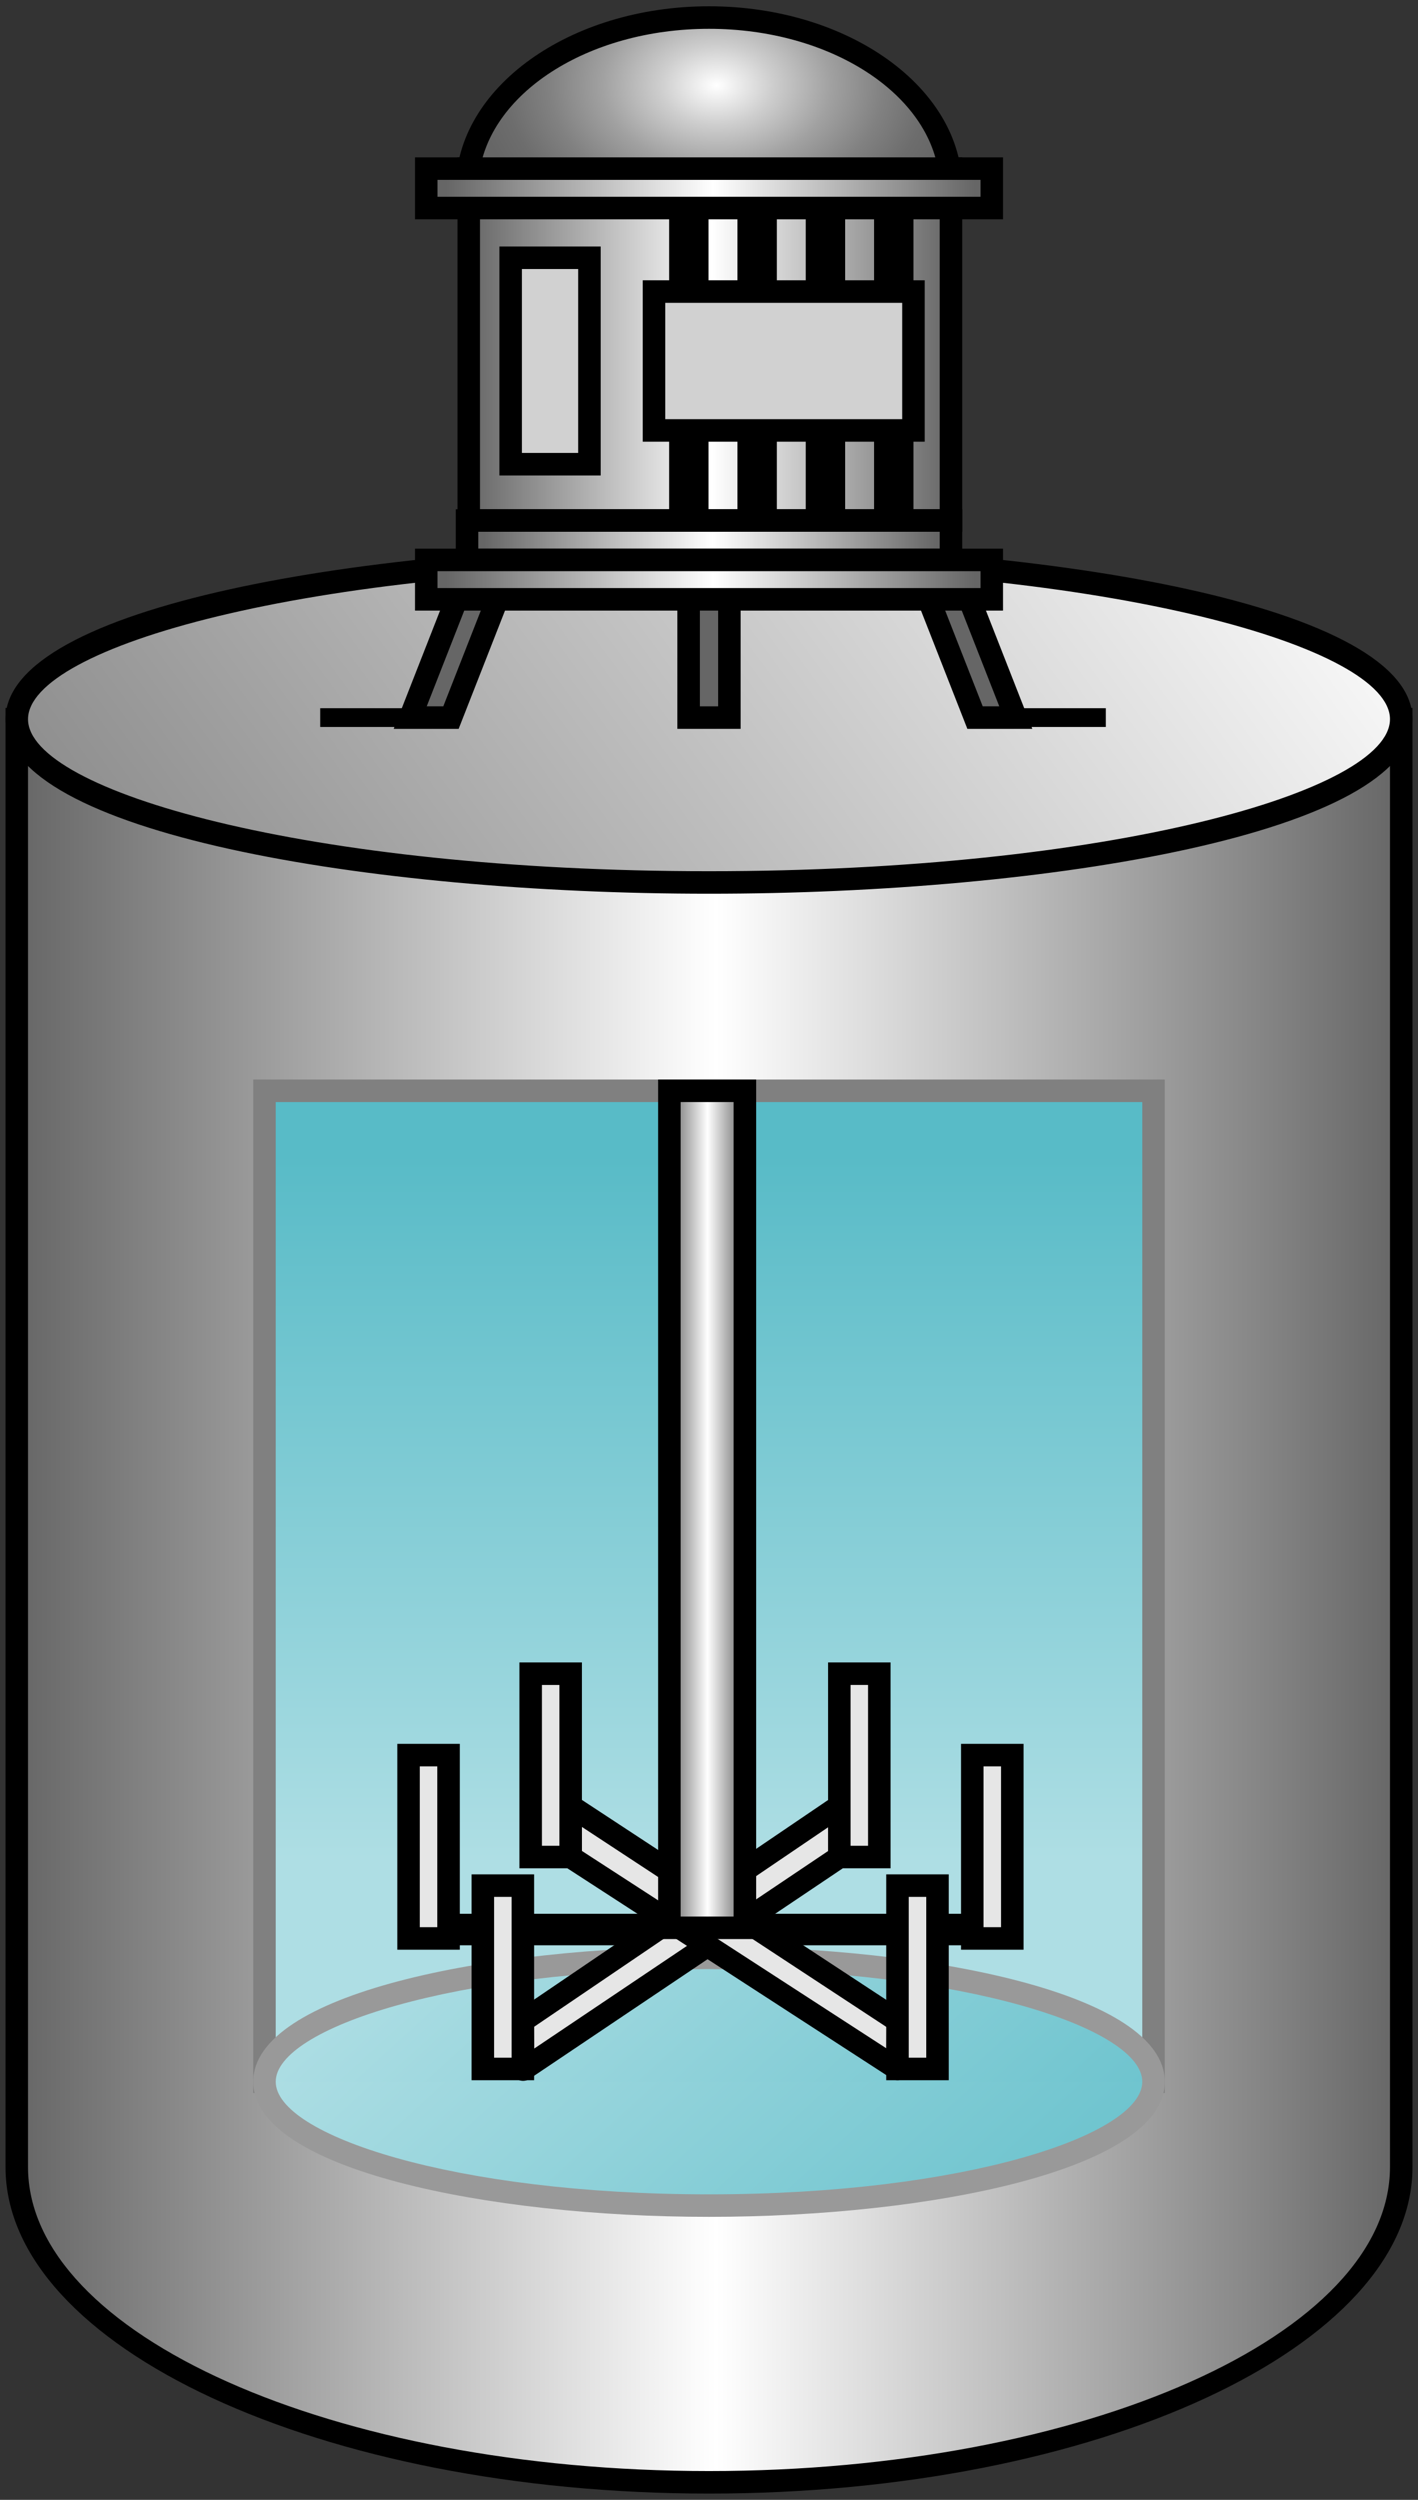 <?xml version="1.0" encoding="UTF-8" standalone="no"?>
<svg
   xmlns:a="http://ns.adobe.com/AdobeSVGViewerExtensions/3.0/"
   xmlns:dc="http://purl.org/dc/elements/1.1/"
   xmlns:cc="http://creativecommons.org/ns#"
   xmlns:rdf="http://www.w3.org/1999/02/22-rdf-syntax-ns#"
   xmlns:svg="http://www.w3.org/2000/svg"
   xmlns="http://www.w3.org/2000/svg"
   xmlns:sodipodi="http://sodipodi.sourceforge.net/DTD/sodipodi-0.dtd"
   xmlns:inkscape="http://www.inkscape.org/namespaces/inkscape"
   version="1.1"
   id="图层_1"
   x="0px"
   y="0px"
   width="63px"
   height="111px"
   viewBox="0 0 63 111"
   enable-background="new 0 0 63 111"
   xml:space="preserve"
   sodipodi:docname="搅拌机_11-01.svg"><rect x="0" y="0" width="63" height="111" fill="#333333" stroke="none"/><defs
   id="defs268" /><sodipodi:namedview
   pagecolor="#ffffff"
   bordercolor="#666666"
   borderopacity="1"
   objecttolerance="10"
   gridtolerance="10"
   guidetolerance="10"
   inkscape:pageopacity="0"
   inkscape:pageshadow="2"
   inkscape:window-width="640"
   inkscape:window-height="480"
   id="namedview266" />
<g
   id="g263">
	<g
   id="g196">
		<g
   id="g13">
			<linearGradient
   id="SVGID_1_"
   gradientUnits="userSpaceOnUse"
   x1="0.745"
   y1="71.077"
   x2="62.255"
   y2="71.077">
				<stop
   offset="0"
   style="stop-color:#666666"
   id="stop2" />
				<stop
   offset="0.505"
   style="stop-color:#FFFFFF"
   id="stop4" />
				<stop
   offset="1"
   style="stop-color:#666666"
   id="stop6" />
				<a:midPointStop
   offset="0"
   style="stop-color:#666666" />
				<a:midPointStop
   offset="0.5"
   style="stop-color:#666666" />
				<a:midPointStop
   offset="0.505"
   style="stop-color:#FFFFFF" />
				<a:midPointStop
   offset="0.5"
   style="stop-color:#FFFFFF" />
				<a:midPointStop
   offset="1"
   style="stop-color:#666666" />
			</linearGradient>
			<path
   fill="url(#SVGID_1_)"
   d="M0.745,31.934v64.287c0,7.732,13.77,14,30.755,14s30.755-6.268,30.755-14V31.934H0.745z"
   id="path9" />
			<path
   d="M31.5,110.721c-17.233,0-31.255-6.506-31.255-14.5V31.434h62.51v64.787C62.755,104.215,48.733,110.721,31.5,110.721z      M1.245,32.434v63.787c0,7.443,13.572,13.5,30.255,13.5s30.255-6.057,30.255-13.5V32.434H1.245z"
   id="path11" />
		</g>
		<g
   id="g40">
			<linearGradient
   id="SVGID_2_"
   gradientUnits="userSpaceOnUse"
   x1="69.339"
   y1="3.933"
   x2="-4.469"
   y2="58.551">
				<stop
   offset="0"
   style="stop-color:#666666"
   id="stop15" />
				<stop
   offset="0.007"
   style="stop-color:#787878"
   id="stop17" />
				<stop
   offset="0.023"
   style="stop-color:#9C9C9C"
   id="stop19" />
				<stop
   offset="0.041"
   style="stop-color:#BBBBBB"
   id="stop21" />
				<stop
   offset="0.06"
   style="stop-color:#D4D4D4"
   id="stop23" />
				<stop
   offset="0.081"
   style="stop-color:#E7E7E7"
   id="stop25" />
				<stop
   offset="0.106"
   style="stop-color:#F5F5F5"
   id="stop27" />
				<stop
   offset="0.137"
   style="stop-color:#FDFDFD"
   id="stop29" />
				<stop
   offset="0.194"
   style="stop-color:#FFFFFF"
   id="stop31" />
				<stop
   offset="1"
   style="stop-color:#666666"
   id="stop33" />
				<a:midPointStop
   offset="0"
   style="stop-color:#666666" />
				<a:midPointStop
   offset="0.184"
   style="stop-color:#666666" />
				<a:midPointStop
   offset="0.194"
   style="stop-color:#FFFFFF" />
				<a:midPointStop
   offset="0.5"
   style="stop-color:#FFFFFF" />
				<a:midPointStop
   offset="1"
   style="stop-color:#666666" />
			</linearGradient>
			<ellipse
   fill="url(#SVGID_2_)"
   cx="31.5"
   cy="31.934"
   rx="30.755"
   ry="7.25"
   id="ellipse36" />
			<path
   d="M31.5,39.684c-15.151,0-31.255-2.716-31.255-7.75s16.104-7.75,31.255-7.75s31.255,2.716,31.255,7.75     S46.651,39.684,31.5,39.684z M31.5,25.184c-17.829,0-30.255,3.557-30.255,6.75s12.426,6.75,30.255,6.75s30.255-3.557,30.255-6.75     S49.329,25.184,31.5,25.184z"
   id="path38" />
		</g>
		<g
   id="g51">
			<linearGradient
   id="SVGID_3_"
   gradientUnits="userSpaceOnUse"
   x1="31.5"
   y1="51.294"
   x2="31.5"
   y2="82.534">
				<stop
   offset="0"
   style="stop-color:#58BBC7"
   id="stop42" />
				<stop
   offset="1"
   style="stop-color:#AEDEE4"
   id="stop44" />
				<a:midPointStop
   offset="0"
   style="stop-color:#58BBC7" />
				<a:midPointStop
   offset="0.5"
   style="stop-color:#58BBC7" />
				<a:midPointStop
   offset="1"
   style="stop-color:#AEDEE4" />
			</linearGradient>
			<rect
   x="11.75"
   y="48.434"
   fill="url(#SVGID_3_)"
   width="39.5"
   height="44"
   id="rect47" />
			<path
   fill="#808080"
   d="M51.75,92.934h-40.5v-45h40.5V92.934z M12.25,91.934h38.5v-43h-38.5V91.934z"
   id="path49" />
		</g>
		<g
   id="g62">
			<linearGradient
   id="SVGID_4_"
   gradientUnits="userSpaceOnUse"
   x1="47.042"
   y1="109.846"
   x2="22.102"
   y2="82.461">
				<stop
   offset="0"
   style="stop-color:#58BBC7"
   id="stop53" />
				<stop
   offset="1"
   style="stop-color:#AEDEE4"
   id="stop55" />
				<a:midPointStop
   offset="0"
   style="stop-color:#58BBC7" />
				<a:midPointStop
   offset="0.5"
   style="stop-color:#58BBC7" />
				<a:midPointStop
   offset="1"
   style="stop-color:#AEDEE4" />
			</linearGradient>
			<path
   fill="url(#SVGID_4_)"
   d="M51.25,92.434c0,3.037-8.843,5.5-19.75,5.5s-19.75-2.463-19.75-5.5"
   id="path58" />
			<path
   fill="#999999"
   d="M31.5,98.434c-9.817,0-20.25-2.104-20.25-6h1c0,2.365,7.905,5,19.25,5s19.25-2.635,19.25-5h1     C51.75,96.33,41.317,98.434,31.5,98.434z"
   id="path60" />
		</g>
		<g
   id="g73">
			<linearGradient
   id="SVGID_5_"
   gradientUnits="userSpaceOnUse"
   x1="46.975"
   y1="109.08"
   x2="22.035"
   y2="81.695">
				<stop
   offset="0"
   style="stop-color:#58BBC7"
   id="stop64" />
				<stop
   offset="1"
   style="stop-color:#AEDEE4"
   id="stop66" />
				<a:midPointStop
   offset="0"
   style="stop-color:#58BBC7" />
				<a:midPointStop
   offset="0.5"
   style="stop-color:#58BBC7" />
				<a:midPointStop
   offset="1"
   style="stop-color:#AEDEE4" />
			</linearGradient>
			<path
   fill="url(#SVGID_5_)"
   d="M11.75,92.434c0-3.037,8.843-5.5,19.75-5.5s19.75,2.463,19.75,5.5"
   id="path69" />
			<path
   fill="#999999"
   d="M51.75,92.434h-1c0-2.365-7.905-5-19.25-5s-19.25,2.635-19.25,5h-1c0-3.896,10.433-6,20.25-6     S51.75,88.537,51.75,92.434z"
   id="path71" />
		</g>
		<g
   id="g194">
			<g
   id="g79">
				<rect
   x="30.595"
   y="22.655"
   fill="#666666"
   width="1.811"
   height="9.208"
   id="rect75" />
				<path
   d="M32.905,32.363h-2.811V22.155h2.811V32.363z M31.095,31.363h0.811v-8.208h-0.811V31.363z"
   id="path77" />
			</g>
			<g
   id="g89">
				<g
   id="g85">
					<polygon
   fill="#666666"
   points="20.036,31.863 18.226,31.863 21.837,22.655 23.647,22.655      "
   id="polygon81" />
					<path
   d="M20.377,32.363h-2.885l4.004-10.208h2.885L20.377,32.363z M18.959,31.363h0.736l3.219-8.208h-0.736L18.959,31.363z"
   id="path83" />
				</g>
				<rect
   x="14.227"
   y="31.446"
   width="5.973"
   height="0.833"
   id="rect87" />
			</g>
			<g
   id="g99">
				<g
   id="g95">
					<polygon
   fill="#666666"
   points="43.32,31.863 45.131,31.863 41.52,22.655 39.709,22.655      "
   id="polygon91" />
					<path
   d="M45.864,32.363h-2.885l-4.004-10.208h2.885L45.864,32.363z M43.661,31.363h0.736l-3.219-8.208h-0.736L43.661,31.363z"
   id="path93" />
				</g>
				<rect
   x="43.157"
   y="31.446"
   width="5.973"
   height="0.833"
   id="rect97" />
			</g>
			<g
   id="g192">
				<g
   id="g112">
					<linearGradient
   id="SVGID_6_"
   gradientUnits="userSpaceOnUse"
   x1="20.826"
   y1="15.3"
   x2="42.25"
   y2="15.3">
						<stop
   offset="0"
   style="stop-color:#666666"
   id="stop101" />
						<stop
   offset="0.505"
   style="stop-color:#FFFFFF"
   id="stop103" />
						<stop
   offset="1"
   style="stop-color:#666666"
   id="stop105" />
						<a:midPointStop
   offset="0"
   style="stop-color:#666666" />
						<a:midPointStop
   offset="0.5"
   style="stop-color:#666666" />
						<a:midPointStop
   offset="0.505"
   style="stop-color:#FFFFFF" />
						<a:midPointStop
   offset="0.5"
   style="stop-color:#FFFFFF" />
						<a:midPointStop
   offset="1"
   style="stop-color:#666666" />
					</linearGradient>
					<rect
   x="20.826"
   y="7.487"
   fill="url(#SVGID_6_)"
   width="21.424"
   height="15.625"
   id="rect108" />
					<path
   d="M42.75,23.612H20.326V6.987H42.75V23.612z M21.326,22.612H41.75V7.987H21.326V22.612z"
   id="path110" />
				</g>
				<g
   id="g131">
					
						<radialGradient
   id="SVGID_7_"
   cx="31.833"
   cy="168.429"
   r="10.691"
   gradientTransform="matrix(1 0 0 0.705 0 -114.952)"
   gradientUnits="userSpaceOnUse">
						<stop
   offset="0"
   style="stop-color:#FFFFFF"
   id="stop114" />
						<stop
   offset="0.232"
   style="stop-color:#CECECE"
   id="stop116" />
						<stop
   offset="0.475"
   style="stop-color:#A1A1A1"
   id="stop118" />
						<stop
   offset="0.694"
   style="stop-color:#818181"
   id="stop120" />
						<stop
   offset="0.876"
   style="stop-color:#6D6D6D"
   id="stop122" />
						<stop
   offset="1"
   style="stop-color:#666666"
   id="stop124" />
						<a:midPointStop
   offset="0"
   style="stop-color:#FFFFFF" />
						<a:midPointStop
   offset="0.376"
   style="stop-color:#FFFFFF" />
						<a:midPointStop
   offset="1"
   style="stop-color:#666666" />
					</radialGradient>
					<path
   fill="url(#SVGID_7_)"
   d="M31.5,0.779c-5.938,0-10.75,3.395-10.75,7.583h21.5C42.25,4.174,37.438,0.779,31.5,0.779z"
   id="path127" />
					<path
   d="M42.75,8.862h-22.5v-0.5c0-4.457,5.047-8.083,11.25-8.083s11.25,3.626,11.25,8.083V8.862z M21.275,7.862h20.449       C41.353,4.189,36.909,1.279,31.5,1.279S21.647,4.189,21.275,7.862z"
   id="path129" />
				</g>
				<g
   id="g144">
					<linearGradient
   id="SVGID_8_"
   gradientUnits="userSpaceOnUse"
   x1="19.812"
   y1="8.362"
   x2="43.316"
   y2="8.362">
						<stop
   offset="0"
   style="stop-color:#666666"
   id="stop133" />
						<stop
   offset="0.505"
   style="stop-color:#FFFFFF"
   id="stop135" />
						<stop
   offset="1"
   style="stop-color:#666666"
   id="stop137" />
						<a:midPointStop
   offset="0"
   style="stop-color:#666666" />
						<a:midPointStop
   offset="0.5"
   style="stop-color:#666666" />
						<a:midPointStop
   offset="0.505"
   style="stop-color:#FFFFFF" />
						<a:midPointStop
   offset="0.5"
   style="stop-color:#FFFFFF" />
						<a:midPointStop
   offset="1"
   style="stop-color:#666666" />
					</linearGradient>
					<rect
   x="18.938"
   y="7.487"
   fill="url(#SVGID_8_)"
   width="25.125"
   height="1.75"
   id="rect140" />
					<path
   d="M44.563,9.737H18.438v-2.75h26.125V9.737z M19.438,8.737h24.125v-0.75H19.438V8.737z"
   id="path142" />
				</g>
				<g
   id="g157">
					<linearGradient
   id="SVGID_9_"
   gradientUnits="userSpaceOnUse"
   x1="21.498"
   y1="23.987"
   x2="41.611"
   y2="23.987">
						<stop
   offset="0"
   style="stop-color:#666666"
   id="stop146" />
						<stop
   offset="0.505"
   style="stop-color:#FFFFFF"
   id="stop148" />
						<stop
   offset="1"
   style="stop-color:#666666"
   id="stop150" />
						<a:midPointStop
   offset="0"
   style="stop-color:#666666" />
						<a:midPointStop
   offset="0.5"
   style="stop-color:#666666" />
						<a:midPointStop
   offset="0.505"
   style="stop-color:#FFFFFF" />
						<a:midPointStop
   offset="0.5"
   style="stop-color:#FFFFFF" />
						<a:midPointStop
   offset="1"
   style="stop-color:#666666" />
					</linearGradient>
					<rect
   x="20.75"
   y="23.112"
   fill="url(#SVGID_9_)"
   width="21.5"
   height="1.75"
   id="rect153" />
					<path
   d="M42.75,25.362h-22.5v-2.75h22.5V25.362z M21.25,24.362h20.5v-0.75h-20.5V24.362z"
   id="path155" />
				</g>
				<g
   id="g170">
					<linearGradient
   id="SVGID_10_"
   gradientUnits="userSpaceOnUse"
   x1="19.812"
   y1="25.737"
   x2="43.316"
   y2="25.737">
						<stop
   offset="0"
   style="stop-color:#666666"
   id="stop159" />
						<stop
   offset="0.505"
   style="stop-color:#FFFFFF"
   id="stop161" />
						<stop
   offset="1"
   style="stop-color:#666666"
   id="stop163" />
						<a:midPointStop
   offset="0"
   style="stop-color:#666666" />
						<a:midPointStop
   offset="0.5"
   style="stop-color:#666666" />
						<a:midPointStop
   offset="0.505"
   style="stop-color:#FFFFFF" />
						<a:midPointStop
   offset="0.5"
   style="stop-color:#FFFFFF" />
						<a:midPointStop
   offset="1"
   style="stop-color:#666666" />
					</linearGradient>
					<rect
   x="18.938"
   y="24.862"
   fill="url(#SVGID_10_)"
   width="25.125"
   height="1.75"
   id="rect166" />
					<path
   d="M44.563,27.112H18.438v-2.75h26.125V27.112z M19.438,26.112h24.125v-0.75H19.438V26.112z"
   id="path168" />
				</g>
				<g
   id="g176">
					<rect
   x="22.688"
   y="11.446"
   fill="#D1D1D1"
   width="3.5"
   height="9.167"
   id="rect172" />
					<path
   d="M26.688,21.112h-4.5V10.946h4.5V21.112z M23.188,20.112h2.5v-8.167h-2.5V20.112z"
   id="path174" />
				</g>
				<rect
   x="29.729"
   y="9.237"
   width="1.75"
   height="13.417"
   id="rect178" />
				<rect
   x="32.764"
   y="9.237"
   width="1.75"
   height="13.417"
   id="rect180" />
				<rect
   x="35.799"
   y="9.237"
   width="1.75"
   height="13.417"
   id="rect182" />
				<rect
   x="38.834"
   y="9.237"
   width="1.75"
   height="13.417"
   id="rect184" />
				<g
   id="g190">
					<rect
   x="29.056"
   y="12.946"
   fill="#D1D1D1"
   width="11.528"
   height="6.166"
   id="rect186" />
					<path
   d="M41.084,19.612H28.556v-7.166h12.528V19.612z M29.556,18.612h10.528v-5.166H29.556V18.612z"
   id="path188" />
				</g>
			</g>
		</g>
	</g>
	<g
   id="g261">
		<rect
   x="17.913"
   y="84.977"
   width="27.063"
   height="1.398"
   id="rect198" />
		<g
   id="g204">
			<rect
   x="18.151"
   y="77.932"
   fill="#E6E6E6"
   width="1.777"
   height="8.141"
   id="rect200" />
			<path
   d="M20.429,86.572h-2.777v-9.141h2.777V86.572z M18.651,85.572h0.777v-7.141h-0.777V85.572z"
   id="path202" />
		</g>
		<g
   id="g210">
			<rect
   x="43.197"
   y="77.932"
   fill="#E6E6E6"
   width="1.778"
   height="8.141"
   id="rect206" />
			<path
   d="M45.476,86.572h-2.778v-9.141h2.778V86.572z M43.697,85.572h0.778v-7.141h-0.778V85.572z"
   id="path208" />
		</g>
		<g
   id="g216">
			<polygon
   fill="#E6E6E6"
   points="37.29,82.457 23.241,91.895 23.219,89.738 37.29,80.191    "
   id="polygon212" />
			<path
   d="M23.241,92.395c-0.079,0-0.159-0.018-0.232-0.057c-0.162-0.086-0.266-0.254-0.268-0.438l-0.023-2.158     c-0.001-0.168,0.081-0.324,0.221-0.418l14.07-9.547c0.153-0.104,0.352-0.113,0.516-0.027s0.266,0.256,0.266,0.441v2.266     c0,0.166-0.082,0.322-0.221,0.416l-14.049,9.438C23.437,92.367,23.339,92.395,23.241,92.395z M23.722,90l0.01,0.963l13.059-8.773     v-1.055L23.722,90z"
   id="path214" />
		</g>
		<g
   id="g222">
			<polygon
   fill="#E6E6E6"
   points="25.354,82.457 39.874,91.867 39.893,89.738 25.354,80.191    "
   id="polygon218" />
			<path
   d="M39.874,92.367c-0.094,0-0.189-0.027-0.271-0.08l-14.52-9.41c-0.143-0.092-0.229-0.25-0.229-0.42v-2.266     c0-0.184,0.101-0.354,0.262-0.439c0.163-0.086,0.359-0.078,0.513,0.021l14.538,9.545c0.143,0.094,0.228,0.254,0.227,0.424     l-0.019,2.129c-0.002,0.184-0.103,0.35-0.263,0.438C40.038,92.348,39.956,92.367,39.874,92.367z M25.854,82.186l13.527,8.766     l0.008-0.945l-13.535-8.887V82.186z"
   id="path220" />
		</g>
		<g
   id="g228">
			<rect
   x="39.874"
   y="83.727"
   fill="#E6E6E6"
   width="1.778"
   height="8.141"
   id="rect224" />
			<path
   d="M42.152,92.367h-2.778v-9.141h2.778V92.367z M40.374,91.367h0.778v-7.141h-0.778V91.367z"
   id="path226" />
		</g>
		<g
   id="g234">
			<rect
   x="21.452"
   y="83.727"
   fill="#E6E6E6"
   width="1.778"
   height="8.141"
   id="rect230" />
			<path
   d="M23.73,92.367h-2.778v-9.141h2.778V92.367z M21.952,91.367h0.778v-7.141h-0.778V91.367z"
   id="path232" />
		</g>
		<g
   id="g240">
			<rect
   x="23.577"
   y="74.316"
   fill="#E6E6E6"
   width="1.777"
   height="8.141"
   id="rect236" />
			<path
   d="M25.854,82.957h-2.777v-9.141h2.777V82.957z M24.077,81.957h0.777v-7.141h-0.777V81.957z"
   id="path238" />
		</g>
		<g
   id="g246">
			<rect
   x="37.29"
   y="74.316"
   fill="#E6E6E6"
   width="1.777"
   height="8.141"
   id="rect242" />
			<path
   d="M39.567,82.957H36.79v-9.141h2.777V82.957z M37.79,81.957h0.777v-7.141H37.79V81.957z"
   id="path244" />
		</g>
		<g
   id="g259">
			<linearGradient
   id="SVGID_11_"
   gradientUnits="userSpaceOnUse"
   x1="29.739"
   y1="67.016"
   x2="33.095"
   y2="67.016">
				<stop
   offset="0"
   style="stop-color:#666666"
   id="stop248" />
				<stop
   offset="0.505"
   style="stop-color:#FFFFFF"
   id="stop250" />
				<stop
   offset="1"
   style="stop-color:#666666"
   id="stop252" />
				<a:midPointStop
   offset="0"
   style="stop-color:#666666" />
				<a:midPointStop
   offset="0.5"
   style="stop-color:#666666" />
				<a:midPointStop
   offset="0.505"
   style="stop-color:#FFFFFF" />
				<a:midPointStop
   offset="0.5"
   style="stop-color:#FFFFFF" />
				<a:midPointStop
   offset="1"
   style="stop-color:#666666" />
			</linearGradient>
			<rect
   x="29.739"
   y="48.434"
   fill="url(#SVGID_11_)"
   width="3.355"
   height="37.164"
   id="rect255" />
			<path
   d="M33.595,86.098h-4.355V47.934h4.355V86.098z M30.239,85.098h2.355V48.934h-2.355V85.098z"
   id="path257" />
		</g>
	</g>
</g>
</svg>
